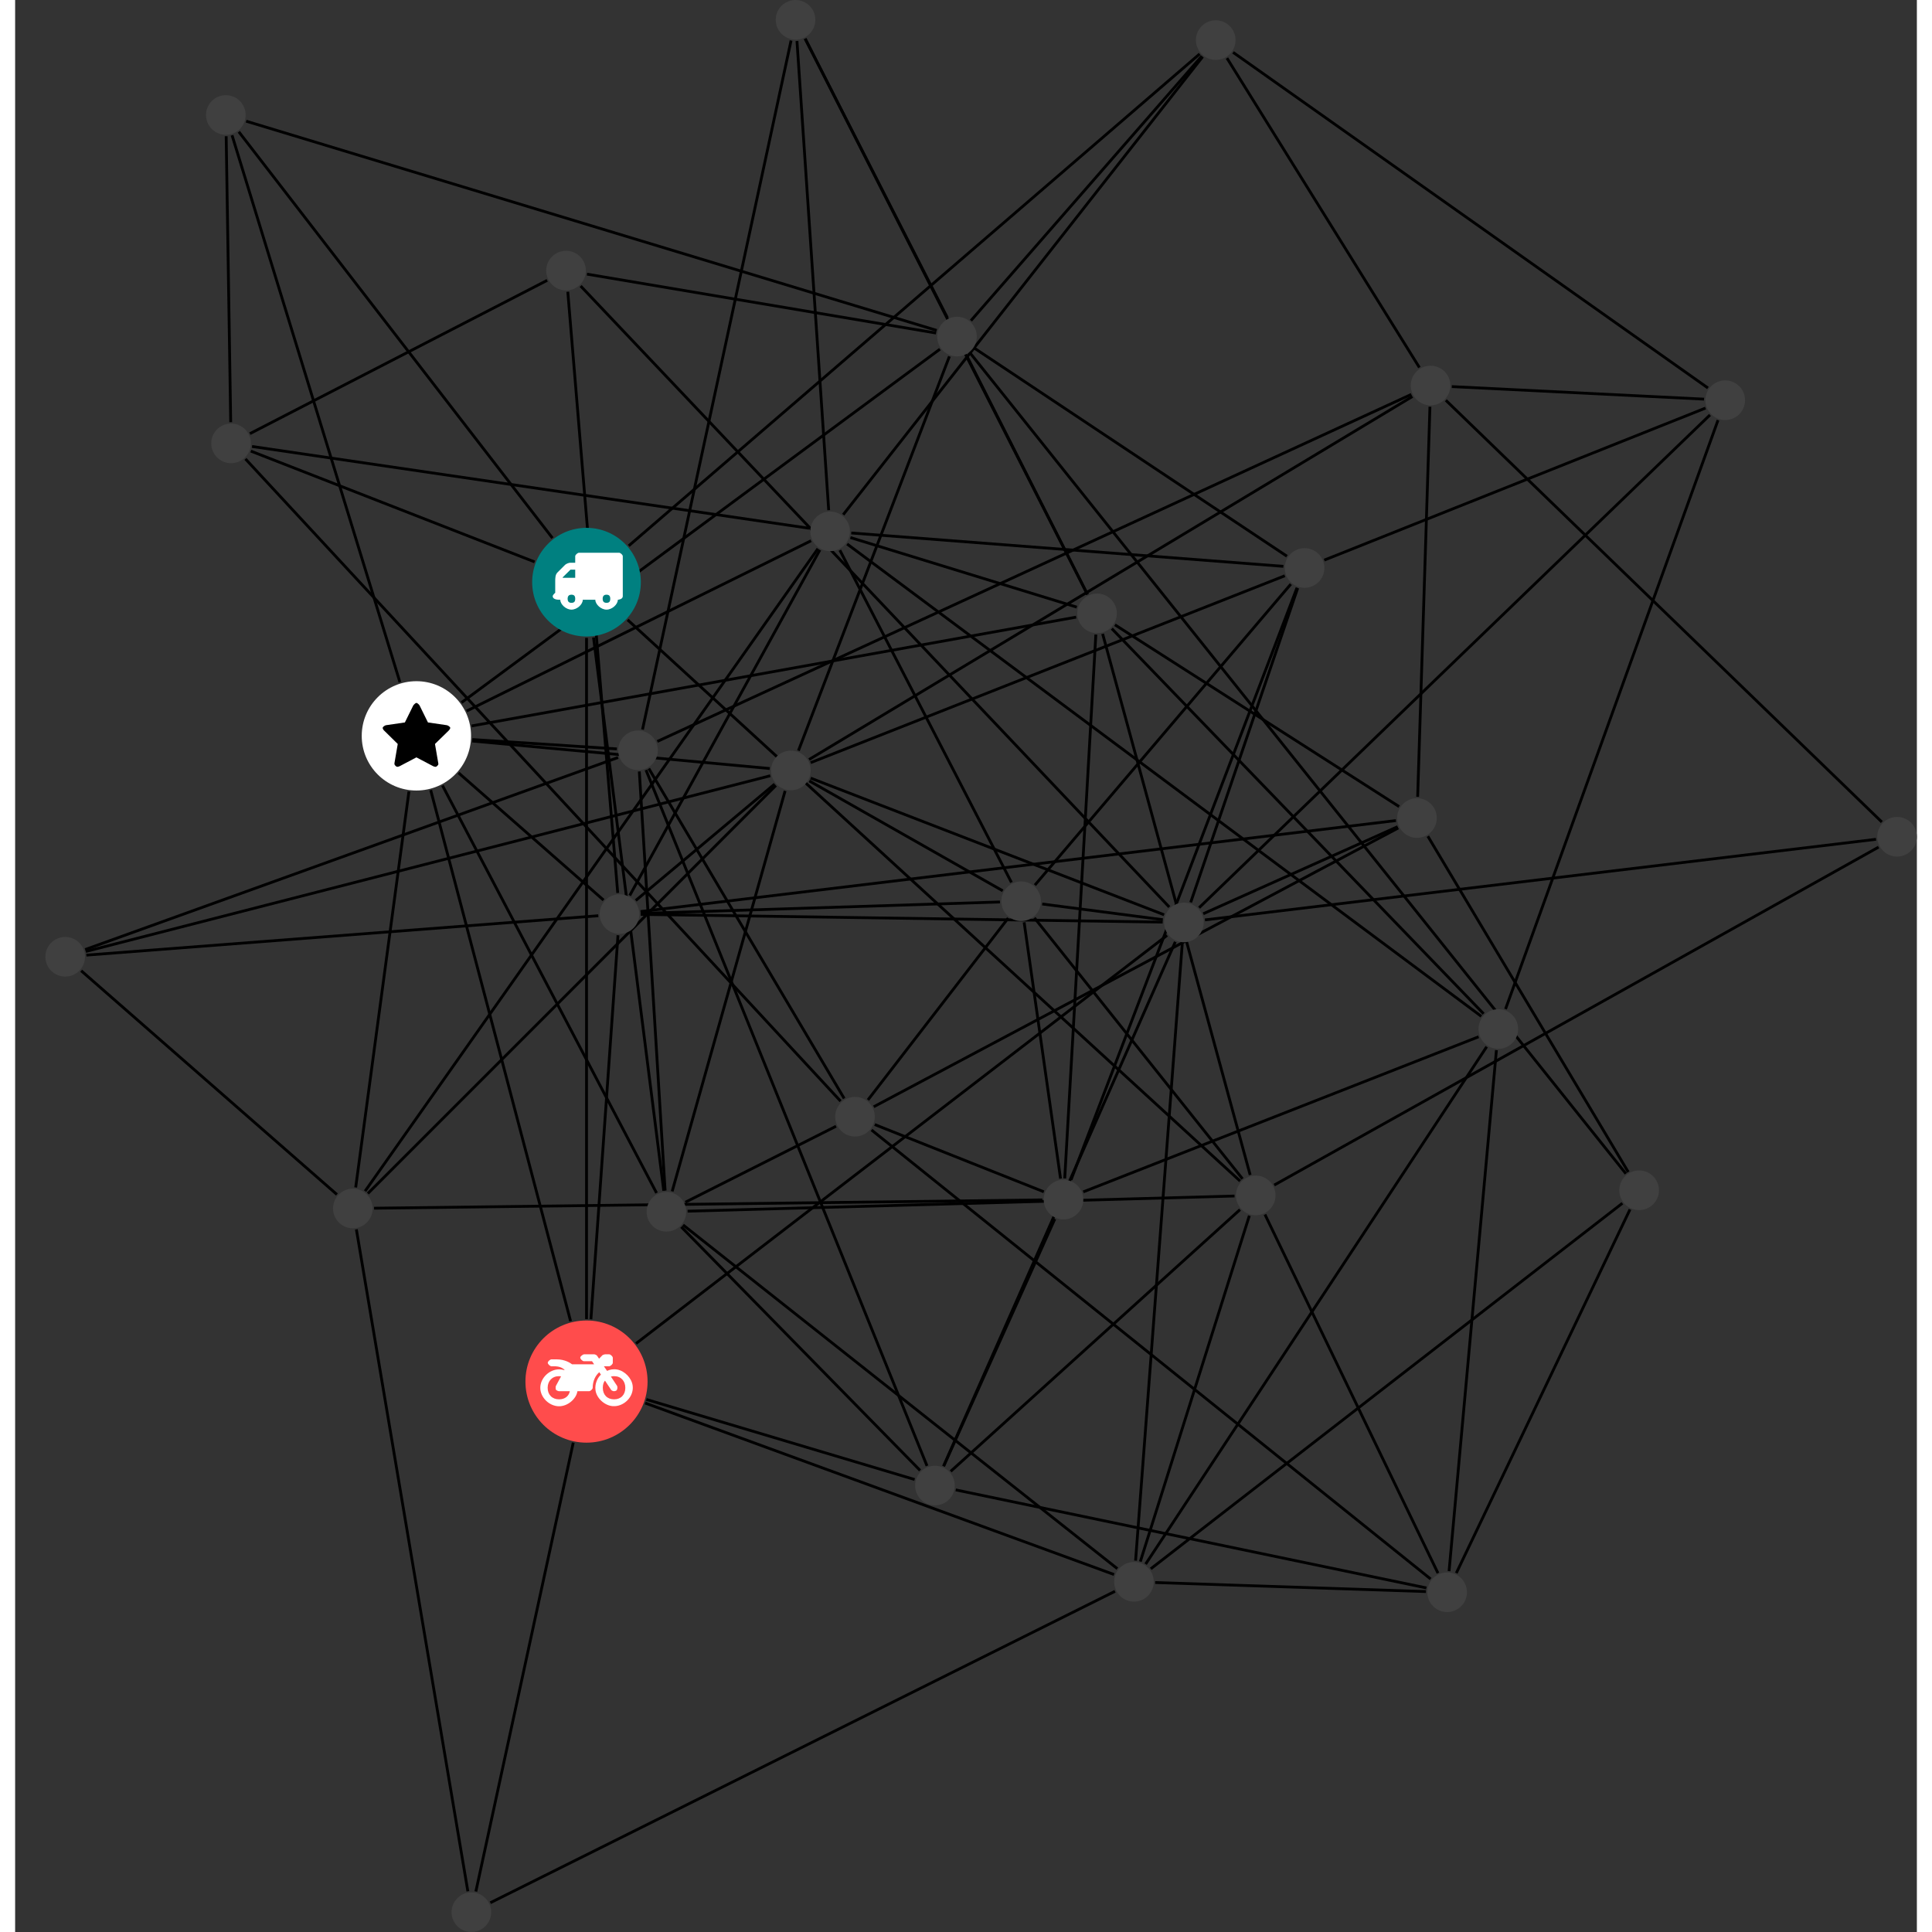 <?xml version="1.0" encoding="UTF-8"?>
<svg xmlns="http://www.w3.org/2000/svg" xmlns:xlink="http://www.w3.org/1999/xlink" width="274.802pt" height="274.802pt" viewBox="-4.304 0.000 270.498 274.802" version="1.1">
<rect x="-4.304" y="0.000" width="270.498" height="274.802" fill="#333333" stroke="none"/>
<defs>
<g>
<symbol overflow="visible" id="glyph0-0">
<path style="stroke:none;" d="M 1.422 -0.75 L 1.422 -7.922 L 3.562 -7.922 L 3.562 -0.891 L 1.422 -0.891 Z M 0.625 0 L 4.531 0 L 4.531 -8.812 L 0.438 -8.812 L 0.438 0 Z M 0.625 0 "/>
</symbol>
<symbol overflow="visible" id="glyph0-1">
<path style="stroke:none;" d="M 3.375 -0.844 C 3.375 -0.453 3.234 -0.266 2.844 -0.266 C 2.469 -0.266 2.297 -0.453 2.297 -0.844 C 2.297 -1.219 2.469 -1.422 2.844 -1.422 C 3.234 -1.422 3.375 -1.219 3.375 -0.844 Z M 1.594 -3.688 L 1.594 -3.859 C 1.594 -3.875 1.578 -3.875 1.594 -3.891 L 2.688 -4.969 C 2.703 -5 2.656 -4.984 2.688 -4.984 L 3.375 -4.984 L 3.375 -3.828 L 1.594 -3.828 Z M 8.359 -0.844 C 8.359 -0.453 8.219 -0.266 7.828 -0.266 C 7.453 -0.266 7.281 -0.453 7.281 -0.844 C 7.281 -1.219 7.453 -1.422 7.828 -1.422 C 8.219 -1.422 8.359 -1.219 8.359 -0.844 Z M 10.141 -6.891 C 10.141 -7.094 9.812 -7.391 9.609 -7.391 L 3.922 -7.391 C 3.719 -7.391 3.375 -7.094 3.375 -6.891 L 3.375 -5.969 L 2.672 -5.969 C 2.469 -5.969 2.078 -5.812 1.938 -5.672 L 0.844 -4.578 C 0.531 -4.266 0.531 -3.734 0.531 -3.328 L 0.531 -1.688 C 0.516 -1.688 0.172 -1.391 0.172 -1.203 C 0.172 -0.781 0.781 -0.703 1.062 -0.703 L 1.25 -0.703 C 1.25 -0.047 2.062 0.703 2.844 0.703 C 3.641 0.703 4.453 -0.047 4.453 -0.703 L 6.234 -0.703 C 6.234 -0.047 7.047 0.703 7.828 0.703 C 8.625 0.703 9.438 -0.047 9.438 -0.703 C 9.547 -0.703 10.141 -0.781 10.141 -1.203 Z M 10.141 -6.891 "/>
</symbol>
<symbol overflow="visible" id="glyph0-2">
<path style="stroke:none;" d="M 12.969 -2.906 C 12.844 -3.984 11.859 -5.016 10.781 -5.219 C 10.234 -5.328 9.703 -5.219 9.328 -5.031 L 8.875 -5.688 L 9.609 -5.688 C 9.812 -5.688 10.141 -5.984 10.141 -6.188 L 10.141 -6.891 C 10.141 -7.094 9.812 -7.391 9.609 -7.391 L 9.047 -7.391 C 8.969 -7.391 8.734 -7.312 8.656 -7.25 L 8.188 -6.766 L 7.891 -7.203 C 7.828 -7.281 7.594 -7.391 7.484 -7.391 L 6.078 -7.391 C 5.906 -7.391 5.547 -7.125 5.516 -6.953 C 5.484 -6.734 5.828 -6.406 6.047 -6.406 L 7.188 -6.406 L 7.484 -5.969 L 4.344 -5.969 C 4.141 -6.125 3.375 -6.672 2.141 -6.672 L 1.422 -6.672 C 1.219 -6.672 0.891 -6.375 0.891 -6.188 C 0.891 -5.984 1.219 -5.688 1.422 -5.688 L 1.781 -5.688 C 2.484 -5.688 2.906 -5.516 3.281 -5.188 L 3.25 -5.141 C 3.078 -5.188 2.797 -5.25 2.5 -5.25 C 1.109 -5.25 -0.172 -4 -0.172 -2.625 C -0.172 -1.25 1.109 0 2.5 0 C 3.75 0 4.953 -1.062 5.109 -2.141 L 6.766 -2.141 C 6.969 -2.141 7.281 -2.438 7.281 -2.625 C 7.281 -3.609 7.688 -4.391 8.219 -4.844 L 8.453 -4.5 C 7.969 -4.062 7.578 -3.203 7.672 -2.359 C 7.781 -1.172 8.969 -0.094 10.141 -0.016 C 11.703 0.094 13.156 -1.344 12.969 -2.906 Z M 2.5 -0.984 C 1.516 -0.984 0.875 -1.641 0.875 -2.625 C 0.875 -3.594 1.516 -4.281 2.5 -4.281 C 2.672 -4.281 2.844 -4.234 2.781 -4.25 L 2.047 -2.891 C 2 -2.781 2 -2.469 2.047 -2.359 C 2.125 -2.25 2.375 -2.141 2.5 -2.141 L 4.031 -2.141 C 3.891 -1.453 3.344 -0.984 2.5 -0.984 Z M 10.328 -0.984 C 9.344 -0.984 8.719 -1.641 8.719 -2.625 C 8.719 -3.109 8.859 -3.469 9.031 -3.641 L 9.906 -2.328 C 9.969 -2.219 10.203 -2.141 10.328 -2.141 C 10.391 -2.141 10.594 -2.188 10.641 -2.234 C 10.812 -2.344 10.844 -2.75 10.734 -2.922 L 9.875 -4.219 C 9.859 -4.219 10.094 -4.281 10.328 -4.281 C 11.297 -4.281 11.922 -3.594 11.922 -2.625 C 11.922 -1.641 11.297 -0.984 10.328 -0.984 Z M 10.328 -0.984 "/>
</symbol>
<symbol overflow="visible" id="glyph0-3">
<path style="stroke:none;" d="M 9.438 -5.078 C 9.438 -5.25 9.078 -5.453 8.938 -5.469 L 6.266 -5.859 L 5.078 -8.266 C 5.031 -8.375 4.75 -8.641 4.625 -8.641 C 4.5 -8.641 4.234 -8.375 4.172 -8.266 L 2.984 -5.859 L 0.312 -5.469 C 0.172 -5.453 -0.172 -5.25 -0.172 -5.078 C -0.172 -4.969 -0.062 -4.781 0.016 -4.719 L 1.969 -2.797 L 1.5 -0.062 C 1.5 -0.016 1.5 0.016 1.5 0.047 C 1.5 0.203 1.75 0.453 1.906 0.453 C 1.984 0.453 2.188 0.406 2.25 0.359 L 4.625 -0.891 L 7 0.359 C 7.062 0.406 7.266 0.453 7.344 0.453 C 7.5 0.453 7.75 0.203 7.75 0.047 C 7.75 0.016 7.75 -0.016 7.734 -0.062 L 7.266 -2.797 L 9.234 -4.719 C 9.297 -4.781 9.438 -4.969 9.438 -5.078 Z M 9.438 -5.078 "/>
</symbol>
</g>
<clipPath id="clip1">
  <path d="M 55 199 L 81 199 L 81 274.801 L 55 274.801 Z M 55 199 "/>
</clipPath>
<clipPath id="clip2">
  <path d="M 169 114 L 266.195 114 L 266.195 175 L 169 175 Z M 169 114 "/>
</clipPath>
<clipPath id="clip3">
  <path d="M 159 113 L 266.195 113 L 266.195 137 L 159 137 Z M 159 113 "/>
</clipPath>
<clipPath id="clip4">
  <path d="M 193 51 L 266.195 51 L 266.195 123 L 193 123 Z M 193 51 "/>
</clipPath>
<clipPath id="clip5">
  <path d="M 38 169 L 66 169 L 66 274.801 L 38 274.801 Z M 38 169 "/>
</clipPath>
<clipPath id="clip6">
  <path d="M 57 220 L 158 220 L 158 274.801 L 57 274.801 Z M 57 220 "/>
</clipPath>
<clipPath id="clip7">
  <path d="M 260 116 L 266.195 116 L 266.195 122 L 260 122 Z M 260 116 "/>
</clipPath>
<clipPath id="clip8">
  <path d="M 57 269 L 64 269 L 64 274.801 L 57 274.801 Z M 57 269 "/>
</clipPath>
</defs>
<g id="surface1">
<path style="fill:none;stroke-width:0.399;stroke-linecap:butt;stroke-linejoin:miter;stroke:rgb(0%,0%,0%);stroke-opacity:1;stroke-miterlimit:10;" d="M 0.002 -7.927 L 0.002 -104.818 " transform="matrix(1,0,0,-1,76.967,82.807)"/>
<path style="fill:none;stroke-width:0.399;stroke-linecap:butt;stroke-linejoin:miter;stroke:rgb(0%,0%,0%);stroke-opacity:1;stroke-miterlimit:10;" d="M 0.998 -7.865 L 10.986 -86.56 " transform="matrix(1,0,0,-1,76.967,82.807)"/>
<path style="fill:none;stroke-width:0.399;stroke-linecap:butt;stroke-linejoin:miter;stroke:rgb(0%,0%,0%);stroke-opacity:1;stroke-miterlimit:10;" d="M 6.006 5.174 L 87.217 75.135 " transform="matrix(1,0,0,-1,76.967,82.807)"/>
<path style="fill:none;stroke-width:0.399;stroke-linecap:butt;stroke-linejoin:miter;stroke:rgb(0%,0%,0%);stroke-opacity:1;stroke-miterlimit:10;" d="M -4.846 6.276 L -49.455 64.061 " transform="matrix(1,0,0,-1,76.967,82.807)"/>
<path style="fill:none;stroke-width:0.399;stroke-linecap:butt;stroke-linejoin:miter;stroke:rgb(0%,0%,0%);stroke-opacity:1;stroke-miterlimit:10;" d="M -7.385 2.885 L -47.748 18.647 " transform="matrix(1,0,0,-1,76.967,82.807)"/>
<path style="fill:none;stroke-width:0.399;stroke-linecap:butt;stroke-linejoin:miter;stroke:rgb(0%,0%,0%);stroke-opacity:1;stroke-miterlimit:10;" d="M 5.846 -5.357 L 92.967 -85.185 " transform="matrix(1,0,0,-1,76.967,82.807)"/>
<path style="fill:none;stroke-width:0.399;stroke-linecap:butt;stroke-linejoin:miter;stroke:rgb(0%,0%,0%);stroke-opacity:1;stroke-miterlimit:10;" d="M 4.439 -44.205 L -2.662 41.311 " transform="matrix(1,0,0,-1,76.967,82.807)"/>
<path style="fill:none;stroke-width:0.399;stroke-linecap:butt;stroke-linejoin:miter;stroke:rgb(0%,0%,0%);stroke-opacity:1;stroke-miterlimit:10;" d="M 4.478 -50.22 L 0.627 -104.841 " transform="matrix(1,0,0,-1,76.967,82.807)"/>
<path style="fill:none;stroke-width:0.399;stroke-linecap:butt;stroke-linejoin:miter;stroke:rgb(0%,0%,0%);stroke-opacity:1;stroke-miterlimit:10;" d="M 2.424 -45.22 L -18.201 -27.123 " transform="matrix(1,0,0,-1,76.967,82.807)"/>
<path style="fill:none;stroke-width:0.399;stroke-linecap:butt;stroke-linejoin:miter;stroke:rgb(0%,0%,0%);stroke-opacity:1;stroke-miterlimit:10;" d="M 1.681 -47.443 L -71.143 -53.048 " transform="matrix(1,0,0,-1,76.967,82.807)"/>
<path style="fill:none;stroke-width:0.399;stroke-linecap:butt;stroke-linejoin:miter;stroke:rgb(0%,0%,0%);stroke-opacity:1;stroke-miterlimit:10;" d="M 6.146 -44.568 L 33.197 4.588 " transform="matrix(1,0,0,-1,76.967,82.807)"/>
<path style="fill:none;stroke-width:0.399;stroke-linecap:butt;stroke-linejoin:miter;stroke:rgb(0%,0%,0%);stroke-opacity:1;stroke-miterlimit:10;" d="M 7.685 -46.849 L 115.131 -33.908 " transform="matrix(1,0,0,-1,76.967,82.807)"/>
<path style="fill:none;stroke-width:0.399;stroke-linecap:butt;stroke-linejoin:miter;stroke:rgb(0%,0%,0%);stroke-opacity:1;stroke-miterlimit:10;" d="M 7.709 -47.255 L 81.951 -48.353 " transform="matrix(1,0,0,-1,76.967,82.807)"/>
<path style="fill:none;stroke-width:0.399;stroke-linecap:butt;stroke-linejoin:miter;stroke:rgb(0%,0%,0%);stroke-opacity:1;stroke-miterlimit:10;" d="M 7.705 -47.115 L 58.81 -45.486 " transform="matrix(1,0,0,-1,76.967,82.807)"/>
<path style="fill:none;stroke-width:0.399;stroke-linecap:butt;stroke-linejoin:miter;stroke:rgb(0%,0%,0%);stroke-opacity:1;stroke-miterlimit:10;" d="M 7.002 -45.275 L 26.756 -28.72 " transform="matrix(1,0,0,-1,76.967,82.807)"/>
<path style="fill:none;stroke-width:0.399;stroke-linecap:butt;stroke-linejoin:miter;stroke:rgb(0%,0%,0%);stroke-opacity:1;stroke-miterlimit:10;" d="M -5.592 42.932 L -47.877 21.127 " transform="matrix(1,0,0,-1,76.967,82.807)"/>
<path style="fill:none;stroke-width:0.399;stroke-linecap:butt;stroke-linejoin:miter;stroke:rgb(0%,0%,0%);stroke-opacity:1;stroke-miterlimit:10;" d="M 0.064 43.815 L 49.721 35.436 " transform="matrix(1,0,0,-1,76.967,82.807)"/>
<path style="fill:none;stroke-width:0.399;stroke-linecap:butt;stroke-linejoin:miter;stroke:rgb(0%,0%,0%);stroke-opacity:1;stroke-miterlimit:10;" d="M -0.834 42.127 L 82.892 -46.209 " transform="matrix(1,0,0,-1,76.967,82.807)"/>
<path style="fill:none;stroke-width:0.399;stroke-linecap:butt;stroke-linejoin:miter;stroke:rgb(0%,0%,0%);stroke-opacity:1;stroke-miterlimit:10;" d="M -2.264 -105.111 L -22.162 -29.576 " transform="matrix(1,0,0,-1,76.967,82.807)"/>
<path style="fill:none;stroke-width:0.399;stroke-linecap:butt;stroke-linejoin:miter;stroke:rgb(0%,0%,0%);stroke-opacity:1;stroke-miterlimit:10;" d="M 7.045 -108.291 L 82.576 -50.236 " transform="matrix(1,0,0,-1,76.967,82.807)"/>
<g clip-path="url(#clip1)" clip-rule="nonzero">
<path style="fill:none;stroke-width:0.399;stroke-linecap:butt;stroke-linejoin:miter;stroke:rgb(0%,0%,0%);stroke-opacity:1;stroke-miterlimit:10;" d="M -1.885 -122.392 L -15.737 -186.232 " transform="matrix(1,0,0,-1,76.967,82.807)"/>
</g>
<path style="fill:none;stroke-width:0.399;stroke-linecap:butt;stroke-linejoin:miter;stroke:rgb(0%,0%,0%);stroke-opacity:1;stroke-miterlimit:10;" d="M 8.517 -116.248 L 46.67 -127.634 " transform="matrix(1,0,0,-1,76.967,82.807)"/>
<path style="fill:none;stroke-width:0.399;stroke-linecap:butt;stroke-linejoin:miter;stroke:rgb(0%,0%,0%);stroke-opacity:1;stroke-miterlimit:10;" d="M 8.349 -116.759 L 75.037 -141.15 " transform="matrix(1,0,0,-1,76.967,82.807)"/>
<path style="fill:none;stroke-width:0.399;stroke-linecap:butt;stroke-linejoin:miter;stroke:rgb(0%,0%,0%);stroke-opacity:1;stroke-miterlimit:10;" d="M 9.963 -86.88 L -20.487 -28.923 " transform="matrix(1,0,0,-1,76.967,82.807)"/>
<path style="fill:none;stroke-width:0.399;stroke-linecap:butt;stroke-linejoin:miter;stroke:rgb(0%,0%,0%);stroke-opacity:1;stroke-miterlimit:10;" d="M 14.06 -88.193 L 35.494 -77.388 " transform="matrix(1,0,0,-1,76.967,82.807)"/>
<path style="fill:none;stroke-width:0.399;stroke-linecap:butt;stroke-linejoin:miter;stroke:rgb(0%,0%,0%);stroke-opacity:1;stroke-miterlimit:10;" d="M 11.181 -86.541 L 7.513 -26.923 " transform="matrix(1,0,0,-1,76.967,82.807)"/>
<path style="fill:none;stroke-width:0.399;stroke-linecap:butt;stroke-linejoin:miter;stroke:rgb(0%,0%,0%);stroke-opacity:1;stroke-miterlimit:10;" d="M 14.381 -89.466 L 92.174 -87.31 " transform="matrix(1,0,0,-1,76.967,82.807)"/>
<path style="fill:none;stroke-width:0.399;stroke-linecap:butt;stroke-linejoin:miter;stroke:rgb(0%,0%,0%);stroke-opacity:1;stroke-miterlimit:10;" d="M 13.478 -91.705 L 47.447 -126.341 " transform="matrix(1,0,0,-1,76.967,82.807)"/>
<path style="fill:none;stroke-width:0.399;stroke-linecap:butt;stroke-linejoin:miter;stroke:rgb(0%,0%,0%);stroke-opacity:1;stroke-miterlimit:10;" d="M 13.732 -91.423 L 75.502 -140.314 " transform="matrix(1,0,0,-1,76.967,82.807)"/>
<path style="fill:none;stroke-width:0.399;stroke-linecap:butt;stroke-linejoin:miter;stroke:rgb(0%,0%,0%);stroke-opacity:1;stroke-miterlimit:10;" d="M 12.185 -86.646 L 28.248 -29.685 " transform="matrix(1,0,0,-1,76.967,82.807)"/>
<path style="fill:none;stroke-width:0.399;stroke-linecap:butt;stroke-linejoin:miter;stroke:rgb(0%,0%,0%);stroke-opacity:1;stroke-miterlimit:10;" d="M 87.517 74.83 L 54.681 37.205 " transform="matrix(1,0,0,-1,76.967,82.807)"/>
<path style="fill:none;stroke-width:0.399;stroke-linecap:butt;stroke-linejoin:miter;stroke:rgb(0%,0%,0%);stroke-opacity:1;stroke-miterlimit:10;" d="M 87.638 74.733 L 36.513 9.604 " transform="matrix(1,0,0,-1,76.967,82.807)"/>
<path style="fill:none;stroke-width:0.399;stroke-linecap:butt;stroke-linejoin:miter;stroke:rgb(0%,0%,0%);stroke-opacity:1;stroke-miterlimit:10;" d="M 91.967 75.362 L 159.506 27.623 " transform="matrix(1,0,0,-1,76.967,82.807)"/>
<path style="fill:none;stroke-width:0.399;stroke-linecap:butt;stroke-linejoin:miter;stroke:rgb(0%,0%,0%);stroke-opacity:1;stroke-miterlimit:10;" d="M 91.096 74.541 L 118.467 30.534 " transform="matrix(1,0,0,-1,76.967,82.807)"/>
<path style="fill:none;stroke-width:0.399;stroke-linecap:butt;stroke-linejoin:miter;stroke:rgb(0%,0%,0%);stroke-opacity:1;stroke-miterlimit:10;" d="M 65.045 -86.709 L 40.994 -77.146 " transform="matrix(1,0,0,-1,76.967,82.807)"/>
<path style="fill:none;stroke-width:0.399;stroke-linecap:butt;stroke-linejoin:miter;stroke:rgb(0%,0%,0%);stroke-opacity:1;stroke-miterlimit:10;" d="M 68.021 -84.81 L 72.447 -7.451 " transform="matrix(1,0,0,-1,76.967,82.807)"/>
<path style="fill:none;stroke-width:0.399;stroke-linecap:butt;stroke-linejoin:miter;stroke:rgb(0%,0%,0%);stroke-opacity:1;stroke-miterlimit:10;" d="M 64.834 -87.861 L -30.217 -89.045 " transform="matrix(1,0,0,-1,76.967,82.807)"/>
<path style="fill:none;stroke-width:0.399;stroke-linecap:butt;stroke-linejoin:miter;stroke:rgb(0%,0%,0%);stroke-opacity:1;stroke-miterlimit:10;" d="M 68.924 -85.002 L 101.056 -0.798 " transform="matrix(1,0,0,-1,76.967,82.807)"/>
<path style="fill:none;stroke-width:0.399;stroke-linecap:butt;stroke-linejoin:miter;stroke:rgb(0%,0%,0%);stroke-opacity:1;stroke-miterlimit:10;" d="M 67.424 -84.834 L 62.248 -48.377 " transform="matrix(1,0,0,-1,76.967,82.807)"/>
<path style="fill:none;stroke-width:0.399;stroke-linecap:butt;stroke-linejoin:miter;stroke:rgb(0%,0%,0%);stroke-opacity:1;stroke-miterlimit:10;" d="M 70.658 -86.72 L 126.888 -64.662 " transform="matrix(1,0,0,-1,76.967,82.807)"/>
<path style="fill:none;stroke-width:0.399;stroke-linecap:butt;stroke-linejoin:miter;stroke:rgb(0%,0%,0%);stroke-opacity:1;stroke-miterlimit:10;" d="M 66.611 -90.576 L 50.799 -125.744 " transform="matrix(1,0,0,-1,76.967,82.807)"/>
<path style="fill:none;stroke-width:0.399;stroke-linecap:butt;stroke-linejoin:miter;stroke:rgb(0%,0%,0%);stroke-opacity:1;stroke-miterlimit:10;" d="M -26.537 -14.236 L -50.416 63.565 " transform="matrix(1,0,0,-1,76.967,82.807)"/>
<path style="fill:none;stroke-width:0.399;stroke-linecap:butt;stroke-linejoin:miter;stroke:rgb(0%,0%,0%);stroke-opacity:1;stroke-miterlimit:10;" d="M -16.237 -22.381 L 4.318 -23.716 " transform="matrix(1,0,0,-1,76.967,82.807)"/>
<path style="fill:none;stroke-width:0.399;stroke-linecap:butt;stroke-linejoin:miter;stroke:rgb(0%,0%,0%);stroke-opacity:1;stroke-miterlimit:10;" d="M -17.779 -17.123 L 50.271 33.143 " transform="matrix(1,0,0,-1,76.967,82.807)"/>
<path style="fill:none;stroke-width:0.399;stroke-linecap:butt;stroke-linejoin:miter;stroke:rgb(0%,0%,0%);stroke-opacity:1;stroke-miterlimit:10;" d="M -16.346 -20.447 L 69.65 -4.97 " transform="matrix(1,0,0,-1,76.967,82.807)"/>
<path style="fill:none;stroke-width:0.399;stroke-linecap:butt;stroke-linejoin:miter;stroke:rgb(0%,0%,0%);stroke-opacity:1;stroke-miterlimit:10;" d="M -17.045 -18.326 L 31.943 5.893 " transform="matrix(1,0,0,-1,76.967,82.807)"/>
<path style="fill:none;stroke-width:0.399;stroke-linecap:butt;stroke-linejoin:miter;stroke:rgb(0%,0%,0%);stroke-opacity:1;stroke-miterlimit:10;" d="M -25.256 -29.763 L -32.83 -86.091 " transform="matrix(1,0,0,-1,76.967,82.807)"/>
<path style="fill:none;stroke-width:0.399;stroke-linecap:butt;stroke-linejoin:miter;stroke:rgb(0%,0%,0%);stroke-opacity:1;stroke-miterlimit:10;" d="M -16.252 -22.595 L 26.064 -26.506 " transform="matrix(1,0,0,-1,76.967,82.807)"/>
<g clip-path="url(#clip2)" clip-rule="nonzero">
<path style="fill:none;stroke-width:0.399;stroke-linecap:butt;stroke-linejoin:miter;stroke:rgb(0%,0%,0%);stroke-opacity:1;stroke-miterlimit:10;" d="M 183.779 -37.685 L 97.822 -85.752 " transform="matrix(1,0,0,-1,76.967,82.807)"/>
</g>
<g clip-path="url(#clip3)" clip-rule="nonzero">
<path style="fill:none;stroke-width:0.399;stroke-linecap:butt;stroke-linejoin:miter;stroke:rgb(0%,0%,0%);stroke-opacity:1;stroke-miterlimit:10;" d="M 183.416 -36.572 L 87.963 -48.037 " transform="matrix(1,0,0,-1,76.967,82.807)"/>
</g>
<g clip-path="url(#clip4)" clip-rule="nonzero">
<path style="fill:none;stroke-width:0.399;stroke-linecap:butt;stroke-linejoin:miter;stroke:rgb(0%,0%,0%);stroke-opacity:1;stroke-miterlimit:10;" d="M 184.244 -34.115 L 122.228 25.873 " transform="matrix(1,0,0,-1,76.967,82.807)"/>
</g>
<path style="fill:none;stroke-width:0.399;stroke-linecap:butt;stroke-linejoin:miter;stroke:rgb(0%,0%,0%);stroke-opacity:1;stroke-miterlimit:10;" d="M 36.65 -73.435 L 8.865 -26.509 " transform="matrix(1,0,0,-1,76.967,82.807)"/>
<path style="fill:none;stroke-width:0.399;stroke-linecap:butt;stroke-linejoin:miter;stroke:rgb(0%,0%,0%);stroke-opacity:1;stroke-miterlimit:10;" d="M 36.138 -73.818 L -48.51 17.53 " transform="matrix(1,0,0,-1,76.967,82.807)"/>
<path style="fill:none;stroke-width:0.399;stroke-linecap:butt;stroke-linejoin:miter;stroke:rgb(0%,0%,0%);stroke-opacity:1;stroke-miterlimit:10;" d="M 40.853 -74.615 L 115.459 -34.963 " transform="matrix(1,0,0,-1,76.967,82.807)"/>
<path style="fill:none;stroke-width:0.399;stroke-linecap:butt;stroke-linejoin:miter;stroke:rgb(0%,0%,0%);stroke-opacity:1;stroke-miterlimit:10;" d="M 40.541 -77.92 L 120.064 -141.783 " transform="matrix(1,0,0,-1,76.967,82.807)"/>
<path style="fill:none;stroke-width:0.399;stroke-linecap:butt;stroke-linejoin:miter;stroke:rgb(0%,0%,0%);stroke-opacity:1;stroke-miterlimit:10;" d="M 40.033 -73.642 L 59.982 -47.779 " transform="matrix(1,0,0,-1,76.967,82.807)"/>
<path style="fill:none;stroke-width:0.399;stroke-linecap:butt;stroke-linejoin:miter;stroke:rgb(0%,0%,0%);stroke-opacity:1;stroke-miterlimit:10;" d="M -71.311 -52.255 L 4.49 -24.935 " transform="matrix(1,0,0,-1,76.967,82.807)"/>
<path style="fill:none;stroke-width:0.399;stroke-linecap:butt;stroke-linejoin:miter;stroke:rgb(0%,0%,0%);stroke-opacity:1;stroke-miterlimit:10;" d="M -71.877 -55.267 L -35.502 -87.095 " transform="matrix(1,0,0,-1,76.967,82.807)"/>
<path style="fill:none;stroke-width:0.399;stroke-linecap:butt;stroke-linejoin:miter;stroke:rgb(0%,0%,0%);stroke-opacity:1;stroke-miterlimit:10;" d="M -71.225 -52.529 L 26.142 -27.533 " transform="matrix(1,0,0,-1,76.967,82.807)"/>
<path style="fill:none;stroke-width:0.399;stroke-linecap:butt;stroke-linejoin:miter;stroke:rgb(0%,0%,0%);stroke-opacity:1;stroke-miterlimit:10;" d="M -51.252 63.432 L -50.608 22.76 " transform="matrix(1,0,0,-1,76.967,82.807)"/>
<path style="fill:none;stroke-width:0.399;stroke-linecap:butt;stroke-linejoin:miter;stroke:rgb(0%,0%,0%);stroke-opacity:1;stroke-miterlimit:10;" d="M -48.412 65.573 L 49.81 35.811 " transform="matrix(1,0,0,-1,76.967,82.807)"/>
<path style="fill:none;stroke-width:0.399;stroke-linecap:butt;stroke-linejoin:miter;stroke:rgb(0%,0%,0%);stroke-opacity:1;stroke-miterlimit:10;" d="M 7.967 -20.963 L 29.096 77.041 " transform="matrix(1,0,0,-1,76.967,82.807)"/>
<path style="fill:none;stroke-width:0.399;stroke-linecap:butt;stroke-linejoin:miter;stroke:rgb(0%,0%,0%);stroke-opacity:1;stroke-miterlimit:10;" d="M 8.459 -26.713 L 48.431 -125.697 " transform="matrix(1,0,0,-1,76.967,82.807)"/>
<path style="fill:none;stroke-width:0.399;stroke-linecap:butt;stroke-linejoin:miter;stroke:rgb(0%,0%,0%);stroke-opacity:1;stroke-miterlimit:10;" d="M 10.072 -22.65 L 117.318 26.709 " transform="matrix(1,0,0,-1,76.967,82.807)"/>
<path style="fill:none;stroke-width:0.399;stroke-linecap:butt;stroke-linejoin:miter;stroke:rgb(0%,0%,0%);stroke-opacity:1;stroke-miterlimit:10;" d="M -47.576 19.303 L 31.666 7.67 " transform="matrix(1,0,0,-1,76.967,82.807)"/>
<path style="fill:none;stroke-width:0.399;stroke-linecap:butt;stroke-linejoin:miter;stroke:rgb(0%,0%,0%);stroke-opacity:1;stroke-miterlimit:10;" d="M 54.06 32.241 L 71.256 -1.744 " transform="matrix(1,0,0,-1,76.967,82.807)"/>
<path style="fill:none;stroke-width:0.399;stroke-linecap:butt;stroke-linejoin:miter;stroke:rgb(0%,0%,0%);stroke-opacity:1;stroke-miterlimit:10;" d="M 55.209 33.26 L 99.623 3.694 " transform="matrix(1,0,0,-1,76.967,82.807)"/>
<path style="fill:none;stroke-width:0.399;stroke-linecap:butt;stroke-linejoin:miter;stroke:rgb(0%,0%,0%);stroke-opacity:1;stroke-miterlimit:10;" d="M 54.58 32.577 L 147.838 -84.134 " transform="matrix(1,0,0,-1,76.967,82.807)"/>
<path style="fill:none;stroke-width:0.399;stroke-linecap:butt;stroke-linejoin:miter;stroke:rgb(0%,0%,0%);stroke-opacity:1;stroke-miterlimit:10;" d="M 51.326 37.623 L 31.103 77.303 " transform="matrix(1,0,0,-1,76.967,82.807)"/>
<path style="fill:none;stroke-width:0.399;stroke-linecap:butt;stroke-linejoin:miter;stroke:rgb(0%,0%,0%);stroke-opacity:1;stroke-miterlimit:10;" d="M 51.619 32.116 L 30.146 -23.963 " transform="matrix(1,0,0,-1,76.967,82.807)"/>
<path style="fill:none;stroke-width:0.399;stroke-linecap:butt;stroke-linejoin:miter;stroke:rgb(0%,0%,0%);stroke-opacity:1;stroke-miterlimit:10;" d="M 69.736 -3.552 L 37.537 6.346 " transform="matrix(1,0,0,-1,76.967,82.807)"/>
<path style="fill:none;stroke-width:0.399;stroke-linecap:butt;stroke-linejoin:miter;stroke:rgb(0%,0%,0%);stroke-opacity:1;stroke-miterlimit:10;" d="M 75.162 -6.064 L 115.584 -31.92 " transform="matrix(1,0,0,-1,76.967,82.807)"/>
<path style="fill:none;stroke-width:0.399;stroke-linecap:butt;stroke-linejoin:miter;stroke:rgb(0%,0%,0%);stroke-opacity:1;stroke-miterlimit:10;" d="M 73.412 -7.349 L 94.396 -84.314 " transform="matrix(1,0,0,-1,76.967,82.807)"/>
<path style="fill:none;stroke-width:0.399;stroke-linecap:butt;stroke-linejoin:miter;stroke:rgb(0%,0%,0%);stroke-opacity:1;stroke-miterlimit:10;" d="M 71.252 -1.748 L 31.099 77.299 " transform="matrix(1,0,0,-1,76.967,82.807)"/>
<path style="fill:none;stroke-width:0.399;stroke-linecap:butt;stroke-linejoin:miter;stroke:rgb(0%,0%,0%);stroke-opacity:1;stroke-miterlimit:10;" d="M 74.717 -6.607 L 127.599 -61.388 " transform="matrix(1,0,0,-1,76.967,82.807)"/>
<path style="fill:none;stroke-width:0.399;stroke-linecap:butt;stroke-linejoin:miter;stroke:rgb(0%,0%,0%);stroke-opacity:1;stroke-miterlimit:10;" d="M 32.912 4.764 L -31.494 -86.615 " transform="matrix(1,0,0,-1,76.967,82.807)"/>
<path style="fill:none;stroke-width:0.399;stroke-linecap:butt;stroke-linejoin:miter;stroke:rgb(0%,0%,0%);stroke-opacity:1;stroke-miterlimit:10;" d="M 37.658 6.998 L 99.123 2.252 " transform="matrix(1,0,0,-1,76.967,82.807)"/>
<path style="fill:none;stroke-width:0.399;stroke-linecap:butt;stroke-linejoin:miter;stroke:rgb(0%,0%,0%);stroke-opacity:1;stroke-miterlimit:10;" d="M 34.447 10.241 L 29.935 76.979 " transform="matrix(1,0,0,-1,76.967,82.807)"/>
<path style="fill:none;stroke-width:0.399;stroke-linecap:butt;stroke-linejoin:miter;stroke:rgb(0%,0%,0%);stroke-opacity:1;stroke-miterlimit:10;" d="M 36.037 4.549 L 60.439 -42.705 " transform="matrix(1,0,0,-1,76.967,82.807)"/>
<path style="fill:none;stroke-width:0.399;stroke-linecap:butt;stroke-linejoin:miter;stroke:rgb(0%,0%,0%);stroke-opacity:1;stroke-miterlimit:10;" d="M 37.072 5.428 L 127.275 -61.755 " transform="matrix(1,0,0,-1,76.967,82.807)"/>
<path style="fill:none;stroke-width:0.399;stroke-linecap:butt;stroke-linejoin:miter;stroke:rgb(0%,0%,0%);stroke-opacity:1;stroke-miterlimit:10;" d="M 119.67 -36.138 L 148.178 -83.9 " transform="matrix(1,0,0,-1,76.967,82.807)"/>
<path style="fill:none;stroke-width:0.399;stroke-linecap:butt;stroke-linejoin:miter;stroke:rgb(0%,0%,0%);stroke-opacity:1;stroke-miterlimit:10;" d="M 115.369 -34.779 L 87.724 -47.162 " transform="matrix(1,0,0,-1,76.967,82.807)"/>
<path style="fill:none;stroke-width:0.399;stroke-linecap:butt;stroke-linejoin:miter;stroke:rgb(0%,0%,0%);stroke-opacity:1;stroke-miterlimit:10;" d="M 118.221 -30.529 L 119.967 24.955 " transform="matrix(1,0,0,-1,76.967,82.807)"/>
<g clip-path="url(#clip5)" clip-rule="nonzero">
<path style="fill:none;stroke-width:0.399;stroke-linecap:butt;stroke-linejoin:miter;stroke:rgb(0%,0%,0%);stroke-opacity:1;stroke-miterlimit:10;" d="M -32.733 -92.06 L -16.877 -186.205 " transform="matrix(1,0,0,-1,76.967,82.807)"/>
</g>
<path style="fill:none;stroke-width:0.399;stroke-linecap:butt;stroke-linejoin:miter;stroke:rgb(0%,0%,0%);stroke-opacity:1;stroke-miterlimit:10;" d="M -31.1 -86.951 L 26.935 -28.916 " transform="matrix(1,0,0,-1,76.967,82.807)"/>
<path style="fill:none;stroke-width:0.399;stroke-linecap:butt;stroke-linejoin:miter;stroke:rgb(0%,0%,0%);stroke-opacity:1;stroke-miterlimit:10;" d="M 101.162 -0.838 L 85.939 -45.541 " transform="matrix(1,0,0,-1,76.967,82.807)"/>
<path style="fill:none;stroke-width:0.399;stroke-linecap:butt;stroke-linejoin:miter;stroke:rgb(0%,0%,0%);stroke-opacity:1;stroke-miterlimit:10;" d="M 100.178 -0.279 L 63.779 -43.088 " transform="matrix(1,0,0,-1,76.967,82.807)"/>
<path style="fill:none;stroke-width:0.399;stroke-linecap:butt;stroke-linejoin:miter;stroke:rgb(0%,0%,0%);stroke-opacity:1;stroke-miterlimit:10;" d="M 104.935 3.139 L 159.166 24.764 " transform="matrix(1,0,0,-1,76.967,82.807)"/>
<path style="fill:none;stroke-width:0.399;stroke-linecap:butt;stroke-linejoin:miter;stroke:rgb(0%,0%,0%);stroke-opacity:1;stroke-miterlimit:10;" d="M 99.326 0.912 L 31.877 -25.673 " transform="matrix(1,0,0,-1,76.967,82.807)"/>
<path style="fill:none;stroke-width:0.399;stroke-linecap:butt;stroke-linejoin:miter;stroke:rgb(0%,0%,0%);stroke-opacity:1;stroke-miterlimit:10;" d="M 96.502 -89.943 L 121.107 -140.951 " transform="matrix(1,0,0,-1,76.967,82.807)"/>
<path style="fill:none;stroke-width:0.399;stroke-linecap:butt;stroke-linejoin:miter;stroke:rgb(0%,0%,0%);stroke-opacity:1;stroke-miterlimit:10;" d="M 93.306 -84.865 L 63.709 -47.748 " transform="matrix(1,0,0,-1,76.967,82.807)"/>
<path style="fill:none;stroke-width:0.399;stroke-linecap:butt;stroke-linejoin:miter;stroke:rgb(0%,0%,0%);stroke-opacity:1;stroke-miterlimit:10;" d="M 92.951 -89.248 L 51.799 -126.474 " transform="matrix(1,0,0,-1,76.967,82.807)"/>
<path style="fill:none;stroke-width:0.399;stroke-linecap:butt;stroke-linejoin:miter;stroke:rgb(0%,0%,0%);stroke-opacity:1;stroke-miterlimit:10;" d="M 94.283 -90.103 L 78.775 -139.306 " transform="matrix(1,0,0,-1,76.967,82.807)"/>
<path style="fill:none;stroke-width:0.399;stroke-linecap:butt;stroke-linejoin:miter;stroke:rgb(0%,0%,0%);stroke-opacity:1;stroke-miterlimit:10;" d="M 148.424 -89.216 L 123.717 -140.947 " transform="matrix(1,0,0,-1,76.967,82.807)"/>
<path style="fill:none;stroke-width:0.399;stroke-linecap:butt;stroke-linejoin:miter;stroke:rgb(0%,0%,0%);stroke-opacity:1;stroke-miterlimit:10;" d="M 147.338 -88.341 L 80.256 -140.338 " transform="matrix(1,0,0,-1,76.967,82.807)"/>
<path style="fill:none;stroke-width:0.399;stroke-linecap:butt;stroke-linejoin:miter;stroke:rgb(0%,0%,0%);stroke-opacity:1;stroke-miterlimit:10;" d="M 122.689 -140.666 L 129.424 -66.564 " transform="matrix(1,0,0,-1,76.967,82.807)"/>
<path style="fill:none;stroke-width:0.399;stroke-linecap:butt;stroke-linejoin:miter;stroke:rgb(0%,0%,0%);stroke-opacity:1;stroke-miterlimit:10;" d="M 119.463 -143.056 L 52.517 -129.111 " transform="matrix(1,0,0,-1,76.967,82.807)"/>
<path style="fill:none;stroke-width:0.399;stroke-linecap:butt;stroke-linejoin:miter;stroke:rgb(0%,0%,0%);stroke-opacity:1;stroke-miterlimit:10;" d="M 119.4 -143.572 L 80.885 -142.287 " transform="matrix(1,0,0,-1,76.967,82.807)"/>
<path style="fill:none;stroke-width:0.399;stroke-linecap:butt;stroke-linejoin:miter;stroke:rgb(0%,0%,0%);stroke-opacity:1;stroke-miterlimit:10;" d="M 81.974 -48.009 L 64.818 -45.775 " transform="matrix(1,0,0,-1,76.967,82.807)"/>
<path style="fill:none;stroke-width:0.399;stroke-linecap:butt;stroke-linejoin:miter;stroke:rgb(0%,0%,0%);stroke-opacity:1;stroke-miterlimit:10;" d="M 83.748 -51.158 L 50.783 -125.736 " transform="matrix(1,0,0,-1,76.967,82.807)"/>
<path style="fill:none;stroke-width:0.399;stroke-linecap:butt;stroke-linejoin:miter;stroke:rgb(0%,0%,0%);stroke-opacity:1;stroke-miterlimit:10;" d="M 87.138 -46.302 L 159.799 23.787 " transform="matrix(1,0,0,-1,76.967,82.807)"/>
<path style="fill:none;stroke-width:0.399;stroke-linecap:butt;stroke-linejoin:miter;stroke:rgb(0%,0%,0%);stroke-opacity:1;stroke-miterlimit:10;" d="M 84.74 -51.404 L 78.099 -139.177 " transform="matrix(1,0,0,-1,76.967,82.807)"/>
<path style="fill:none;stroke-width:0.399;stroke-linecap:butt;stroke-linejoin:miter;stroke:rgb(0%,0%,0%);stroke-opacity:1;stroke-miterlimit:10;" d="M 82.154 -47.306 L 31.881 -27.869 " transform="matrix(1,0,0,-1,76.967,82.807)"/>
<g clip-path="url(#clip6)" clip-rule="nonzero">
<path style="fill:none;stroke-width:0.399;stroke-linecap:butt;stroke-linejoin:miter;stroke:rgb(0%,0%,0%);stroke-opacity:1;stroke-miterlimit:10;" d="M -13.678 -187.834 L 75.17 -143.533 " transform="matrix(1,0,0,-1,76.967,82.807)"/>
</g>
<path style="fill:none;stroke-width:0.399;stroke-linecap:butt;stroke-linejoin:miter;stroke:rgb(0%,0%,0%);stroke-opacity:1;stroke-miterlimit:10;" d="M 59.201 -43.896 L 31.689 -28.271 " transform="matrix(1,0,0,-1,76.967,82.807)"/>
<path style="fill:none;stroke-width:0.399;stroke-linecap:butt;stroke-linejoin:miter;stroke:rgb(0%,0%,0%);stroke-opacity:1;stroke-miterlimit:10;" d="M 130.72 -60.72 L 160.943 23.045 " transform="matrix(1,0,0,-1,76.967,82.807)"/>
<path style="fill:none;stroke-width:0.399;stroke-linecap:butt;stroke-linejoin:miter;stroke:rgb(0%,0%,0%);stroke-opacity:1;stroke-miterlimit:10;" d="M 128.037 -66.08 L 79.529 -139.666 " transform="matrix(1,0,0,-1,76.967,82.807)"/>
<path style="fill:none;stroke-width:0.399;stroke-linecap:butt;stroke-linejoin:miter;stroke:rgb(0%,0%,0%);stroke-opacity:1;stroke-miterlimit:10;" d="M 158.955 26.034 L 123.076 27.819 " transform="matrix(1,0,0,-1,76.967,82.807)"/>
<path style="fill:none;stroke-width:0.399;stroke-linecap:butt;stroke-linejoin:miter;stroke:rgb(0%,0%,0%);stroke-opacity:1;stroke-miterlimit:10;" d="M 31.654 -25.224 L 117.474 26.412 " transform="matrix(1,0,0,-1,76.967,82.807)"/>
<path style=" stroke:none;fill-rule:nonzero;fill:rgb(0%,50%,50%);fill-opacity:1;" d="M 84.695 82.809 C 84.695 78.539 81.234 75.078 76.969 75.078 C 72.699 75.078 69.238 78.539 69.238 82.809 C 69.238 87.074 72.699 90.535 76.969 90.535 C 81.234 90.535 84.695 87.074 84.695 82.809 Z M 84.695 82.809 "/>
<g style="fill:rgb(100%,100%,100%);fill-opacity:1;">
  <use xlink:href="#glyph0-1" x="71.986" y="86.01"/>
</g>
<path style=" stroke:none;fill-rule:nonzero;fill:rgb(25%,25%,25%);fill-opacity:1;" d="M 84.477 130.02 C 84.477 128.461 83.215 127.199 81.656 127.199 C 80.102 127.199 78.84 128.461 78.84 130.02 C 78.84 131.574 80.102 132.836 81.656 132.836 C 83.215 132.836 84.477 131.574 84.477 130.02 Z M 84.477 130.02 "/>
<path style=" stroke:none;fill-rule:nonzero;fill:rgb(25%,25%,25%);fill-opacity:1;" d="M 76.875 38.488 C 76.875 36.934 75.613 35.672 74.059 35.672 C 72.5 35.672 71.238 36.934 71.238 38.488 C 71.238 40.047 72.5 41.309 74.059 41.309 C 75.613 41.309 76.875 40.047 76.875 38.488 Z M 76.875 38.488 "/>
<path style=" stroke:none;fill-rule:nonzero;fill:rgb(100%,29.999%,29.999%);fill-opacity:1;" d="M 85.652 196.512 C 85.652 191.715 81.766 187.824 76.969 187.824 C 72.168 187.824 68.281 191.715 68.281 196.512 C 68.281 201.309 72.168 205.199 76.969 205.199 C 81.766 205.199 85.652 201.309 85.652 196.512 Z M 85.652 196.512 "/>
<g style="fill:rgb(100%,100%,100%);fill-opacity:1;">
  <use xlink:href="#glyph0-2" x="70.566" y="200.022"/>
</g>
<path style=" stroke:none;fill-rule:nonzero;fill:rgb(25%,25%,25%);fill-opacity:1;" d="M 91.152 172.359 C 91.152 170.801 89.891 169.539 88.332 169.539 C 86.777 169.539 85.516 170.801 85.516 172.359 C 85.516 173.914 86.777 175.176 88.332 175.176 C 89.891 175.176 91.152 173.914 91.152 172.359 Z M 91.152 172.359 "/>
<path style=" stroke:none;fill-rule:nonzero;fill:rgb(25%,25%,25%);fill-opacity:1;" d="M 169.285 5.703 C 169.285 4.148 168.023 2.887 166.469 2.887 C 164.91 2.887 163.648 4.148 163.648 5.703 C 163.648 7.258 164.91 8.52 166.469 8.52 C 168.023 8.52 169.285 7.258 169.285 5.703 Z M 169.285 5.703 "/>
<path style=" stroke:none;fill-rule:nonzero;fill:rgb(25%,25%,25%);fill-opacity:1;" d="M 147.633 170.629 C 147.633 169.07 146.371 167.809 144.816 167.809 C 143.258 167.809 141.996 169.07 141.996 170.629 C 141.996 172.184 143.258 173.445 144.816 173.445 C 146.371 173.445 147.633 172.184 147.633 170.629 Z M 147.633 170.629 "/>
<path style=" stroke:none;fill-rule:nonzero;fill:rgb(100%,100%,100%);fill-opacity:1;" d="M 60.547 104.668 C 60.547 100.371 57.066 96.891 52.773 96.891 C 48.477 96.891 44.996 100.371 44.996 104.668 C 44.996 108.961 48.477 112.441 52.773 112.441 C 57.066 112.441 60.547 108.961 60.547 104.668 Z M 60.547 104.668 "/>
<g style="fill:rgb(0%,0%,0%);fill-opacity:1;">
  <use xlink:href="#glyph0-3" x="48.149" y="108.617"/>
</g>
<g clip-path="url(#clip7)" clip-rule="nonzero">
<path style=" stroke:none;fill-rule:nonzero;fill:rgb(25%,25%,25%);fill-opacity:1;" d="M 266.195 119.02 C 266.195 117.461 264.934 116.199 263.375 116.199 C 261.82 116.199 260.559 117.461 260.559 119.02 C 260.559 120.574 261.82 121.836 263.375 121.836 C 264.934 121.836 266.195 120.574 266.195 119.02 Z M 266.195 119.02 "/>
</g>
<path style=" stroke:none;fill-rule:nonzero;fill:rgb(25%,25%,25%);fill-opacity:1;" d="M 117.973 158.836 C 117.973 157.281 116.711 156.02 115.156 156.02 C 113.602 156.02 112.34 157.281 112.34 158.836 C 112.34 160.395 113.602 161.656 115.156 161.656 C 116.711 161.656 117.973 160.395 117.973 158.836 Z M 117.973 158.836 "/>
<path style=" stroke:none;fill-rule:nonzero;fill:rgb(25%,25%,25%);fill-opacity:1;" d="M 5.637 136.086 C 5.637 134.531 4.375 133.27 2.816 133.27 C 1.262 133.27 0 134.531 0 136.086 C 0 137.645 1.262 138.906 2.816 138.906 C 4.375 138.906 5.637 137.645 5.637 136.086 Z M 5.637 136.086 "/>
<path style=" stroke:none;fill-rule:nonzero;fill:rgb(25%,25%,25%);fill-opacity:1;" d="M 28.484 16.359 C 28.484 14.801 27.223 13.539 25.668 13.539 C 24.109 13.539 22.848 14.801 22.848 16.359 C 22.848 17.914 24.109 19.176 25.668 19.176 C 27.223 19.176 28.484 17.914 28.484 16.359 Z M 28.484 16.359 "/>
<path style=" stroke:none;fill-rule:nonzero;fill:rgb(25%,25%,25%);fill-opacity:1;" d="M 87.113 106.719 C 87.113 105.164 85.852 103.902 84.297 103.902 C 82.738 103.902 81.477 105.164 81.477 106.719 C 81.477 108.273 82.738 109.535 84.297 109.535 C 85.852 109.535 87.113 108.273 87.113 106.719 Z M 87.113 106.719 "/>
<path style=" stroke:none;fill-rule:nonzero;fill:rgb(25%,25%,25%);fill-opacity:1;" d="M 29.227 63.062 C 29.227 61.508 27.965 60.246 26.406 60.246 C 24.852 60.246 23.59 61.508 23.59 63.062 C 23.59 64.621 24.852 65.883 26.406 65.883 C 27.965 65.883 29.227 64.621 29.227 63.062 Z M 29.227 63.062 "/>
<path style=" stroke:none;fill-rule:nonzero;fill:rgb(25%,25%,25%);fill-opacity:1;" d="M 132.48 47.871 C 132.48 46.316 131.219 45.055 129.664 45.055 C 128.109 45.055 126.848 46.316 126.848 47.871 C 126.848 49.43 128.109 50.691 129.664 50.691 C 131.219 50.691 132.48 49.43 132.48 47.871 Z M 132.48 47.871 "/>
<path style=" stroke:none;fill-rule:nonzero;fill:rgb(25%,25%,25%);fill-opacity:1;" d="M 152.402 87.242 C 152.402 85.688 151.141 84.426 149.586 84.426 C 148.031 84.426 146.77 85.688 146.77 87.242 C 146.77 88.801 148.031 90.062 149.586 90.062 C 151.141 90.062 152.402 88.801 152.402 87.242 Z M 152.402 87.242 "/>
<path style=" stroke:none;fill-rule:nonzero;fill:rgb(25%,25%,25%);fill-opacity:1;" d="M 114.434 75.574 C 114.434 74.02 113.172 72.758 111.617 72.758 C 110.062 72.758 108.801 74.02 108.801 75.574 C 108.801 77.133 110.062 78.395 111.617 78.395 C 113.172 78.395 114.434 77.133 114.434 75.574 Z M 114.434 75.574 "/>
<path style=" stroke:none;fill-rule:nonzero;fill:rgb(25%,25%,25%);fill-opacity:1;" d="M 197.906 116.352 C 197.906 114.797 196.645 113.535 195.09 113.535 C 193.535 113.535 192.273 114.797 192.273 116.352 C 192.273 117.91 193.535 119.172 195.09 119.172 C 196.645 119.172 197.906 117.91 197.906 116.352 Z M 197.906 116.352 "/>
<path style=" stroke:none;fill-rule:nonzero;fill:rgb(25%,25%,25%);fill-opacity:1;" d="M 46.551 171.891 C 46.551 170.332 45.289 169.07 43.734 169.07 C 42.176 169.07 40.914 170.332 40.914 171.891 C 40.914 173.445 42.176 174.707 43.734 174.707 C 45.289 174.707 46.551 173.445 46.551 171.891 Z M 46.551 171.891 "/>
<path style=" stroke:none;fill-rule:nonzero;fill:rgb(25%,25%,25%);fill-opacity:1;" d="M 181.918 80.785 C 181.918 79.23 180.656 77.969 179.098 77.969 C 177.543 77.969 176.281 79.23 176.281 80.785 C 176.281 82.344 177.543 83.605 179.098 83.605 C 180.656 83.605 181.918 82.344 181.918 80.785 Z M 181.918 80.785 "/>
<path style=" stroke:none;fill-rule:nonzero;fill:rgb(25%,25%,25%);fill-opacity:1;" d="M 174.973 170.031 C 174.973 168.477 173.711 167.215 172.156 167.215 C 170.598 167.215 169.336 168.477 169.336 170.031 C 169.336 171.586 170.598 172.848 172.156 172.848 C 173.711 172.848 174.973 171.586 174.973 170.031 Z M 174.973 170.031 "/>
<path style=" stroke:none;fill-rule:nonzero;fill:rgb(25%,25%,25%);fill-opacity:1;" d="M 229.508 169.301 C 229.508 167.742 228.246 166.48 226.688 166.48 C 225.133 166.48 223.871 167.742 223.871 169.301 C 223.871 170.855 225.133 172.117 226.688 172.117 C 228.246 172.117 229.508 170.855 229.508 169.301 Z M 229.508 169.301 "/>
<path style=" stroke:none;fill-rule:nonzero;fill:rgb(25%,25%,25%);fill-opacity:1;" d="M 202.199 226.477 C 202.199 224.918 200.938 223.656 199.383 223.656 C 197.824 223.656 196.562 224.918 196.562 226.477 C 196.562 228.031 197.824 229.293 199.383 229.293 C 200.938 229.293 202.199 228.031 202.199 226.477 Z M 202.199 226.477 "/>
<path style=" stroke:none;fill-rule:nonzero;fill:rgb(25%,25%,25%);fill-opacity:1;" d="M 164.754 131.203 C 164.754 129.648 163.492 128.387 161.934 128.387 C 160.379 128.387 159.117 129.648 159.117 131.203 C 159.117 132.758 160.379 134.02 161.934 134.02 C 163.492 134.02 164.754 132.758 164.754 131.203 Z M 164.754 131.203 "/>
<g clip-path="url(#clip8)" clip-rule="nonzero">
<path style=" stroke:none;fill-rule:nonzero;fill:rgb(25%,25%,25%);fill-opacity:1;" d="M 63.406 271.984 C 63.406 270.426 62.145 269.164 60.59 269.164 C 59.035 269.164 57.773 270.426 57.773 271.984 C 57.773 273.539 59.035 274.801 60.59 274.801 C 62.145 274.801 63.406 273.539 63.406 271.984 Z M 63.406 271.984 "/>
</g>
<path style=" stroke:none;fill-rule:nonzero;fill:rgb(25%,25%,25%);fill-opacity:1;" d="M 109.516 2.816 C 109.516 1.262 108.254 0 106.699 0 C 105.145 0 103.883 1.262 103.883 2.816 C 103.883 4.375 105.145 5.637 106.699 5.637 C 108.254 5.637 109.516 4.375 109.516 2.816 Z M 109.516 2.816 "/>
<path style=" stroke:none;fill-rule:nonzero;fill:rgb(25%,25%,25%);fill-opacity:1;" d="M 141.609 128.195 C 141.609 126.637 140.348 125.375 138.793 125.375 C 137.234 125.375 135.973 126.637 135.973 128.195 C 135.973 129.75 137.234 131.012 138.793 131.012 C 140.348 131.012 141.609 129.75 141.609 128.195 Z M 141.609 128.195 "/>
<path style=" stroke:none;fill-rule:nonzero;fill:rgb(25%,25%,25%);fill-opacity:1;" d="M 209.48 146.363 C 209.48 144.809 208.219 143.547 206.66 143.547 C 205.105 143.547 203.844 144.809 203.844 146.363 C 203.844 147.922 205.105 149.184 206.66 149.184 C 208.219 149.184 209.48 147.922 209.48 146.363 Z M 209.48 146.363 "/>
<path style=" stroke:none;fill-rule:nonzero;fill:rgb(25%,25%,25%);fill-opacity:1;" d="M 129.348 211.301 C 129.348 209.746 128.086 208.484 126.527 208.484 C 124.973 208.484 123.711 209.746 123.711 211.301 C 123.711 212.859 124.973 214.121 126.527 214.121 C 128.086 214.121 129.348 212.859 129.348 211.301 Z M 129.348 211.301 "/>
<path style=" stroke:none;fill-rule:nonzero;fill:rgb(25%,25%,25%);fill-opacity:1;" d="M 241.754 56.926 C 241.754 55.367 240.492 54.105 238.934 54.105 C 237.379 54.105 236.117 55.367 236.117 56.926 C 236.117 58.48 237.379 59.742 238.934 59.742 C 240.492 59.742 241.754 58.48 241.754 56.926 Z M 241.754 56.926 "/>
<path style=" stroke:none;fill-rule:nonzero;fill:rgb(25%,25%,25%);fill-opacity:1;" d="M 157.652 224.988 C 157.652 223.434 156.391 222.172 154.836 222.172 C 153.281 222.172 152.02 223.434 152.02 224.988 C 152.02 226.547 153.281 227.809 154.836 227.809 C 156.391 227.809 157.652 226.547 157.652 224.988 Z M 157.652 224.988 "/>
<path style=" stroke:none;fill-rule:nonzero;fill:rgb(25%,25%,25%);fill-opacity:1;" d="M 108.852 109.59 C 108.852 108.031 107.59 106.77 106.035 106.77 C 104.477 106.77 103.215 108.031 103.215 109.59 C 103.215 111.145 104.477 112.406 106.035 112.406 C 107.59 112.406 108.852 111.145 108.852 109.59 Z M 108.852 109.59 "/>
<path style=" stroke:none;fill-rule:nonzero;fill:rgb(25%,25%,25%);fill-opacity:1;" d="M 199.844 54.836 C 199.844 53.281 198.582 52.02 197.027 52.02 C 195.469 52.02 194.207 53.281 194.207 54.836 C 194.207 56.395 195.469 57.656 197.027 57.656 C 198.582 57.656 199.844 56.395 199.844 54.836 Z M 199.844 54.836 "/>
</g>
</svg>
